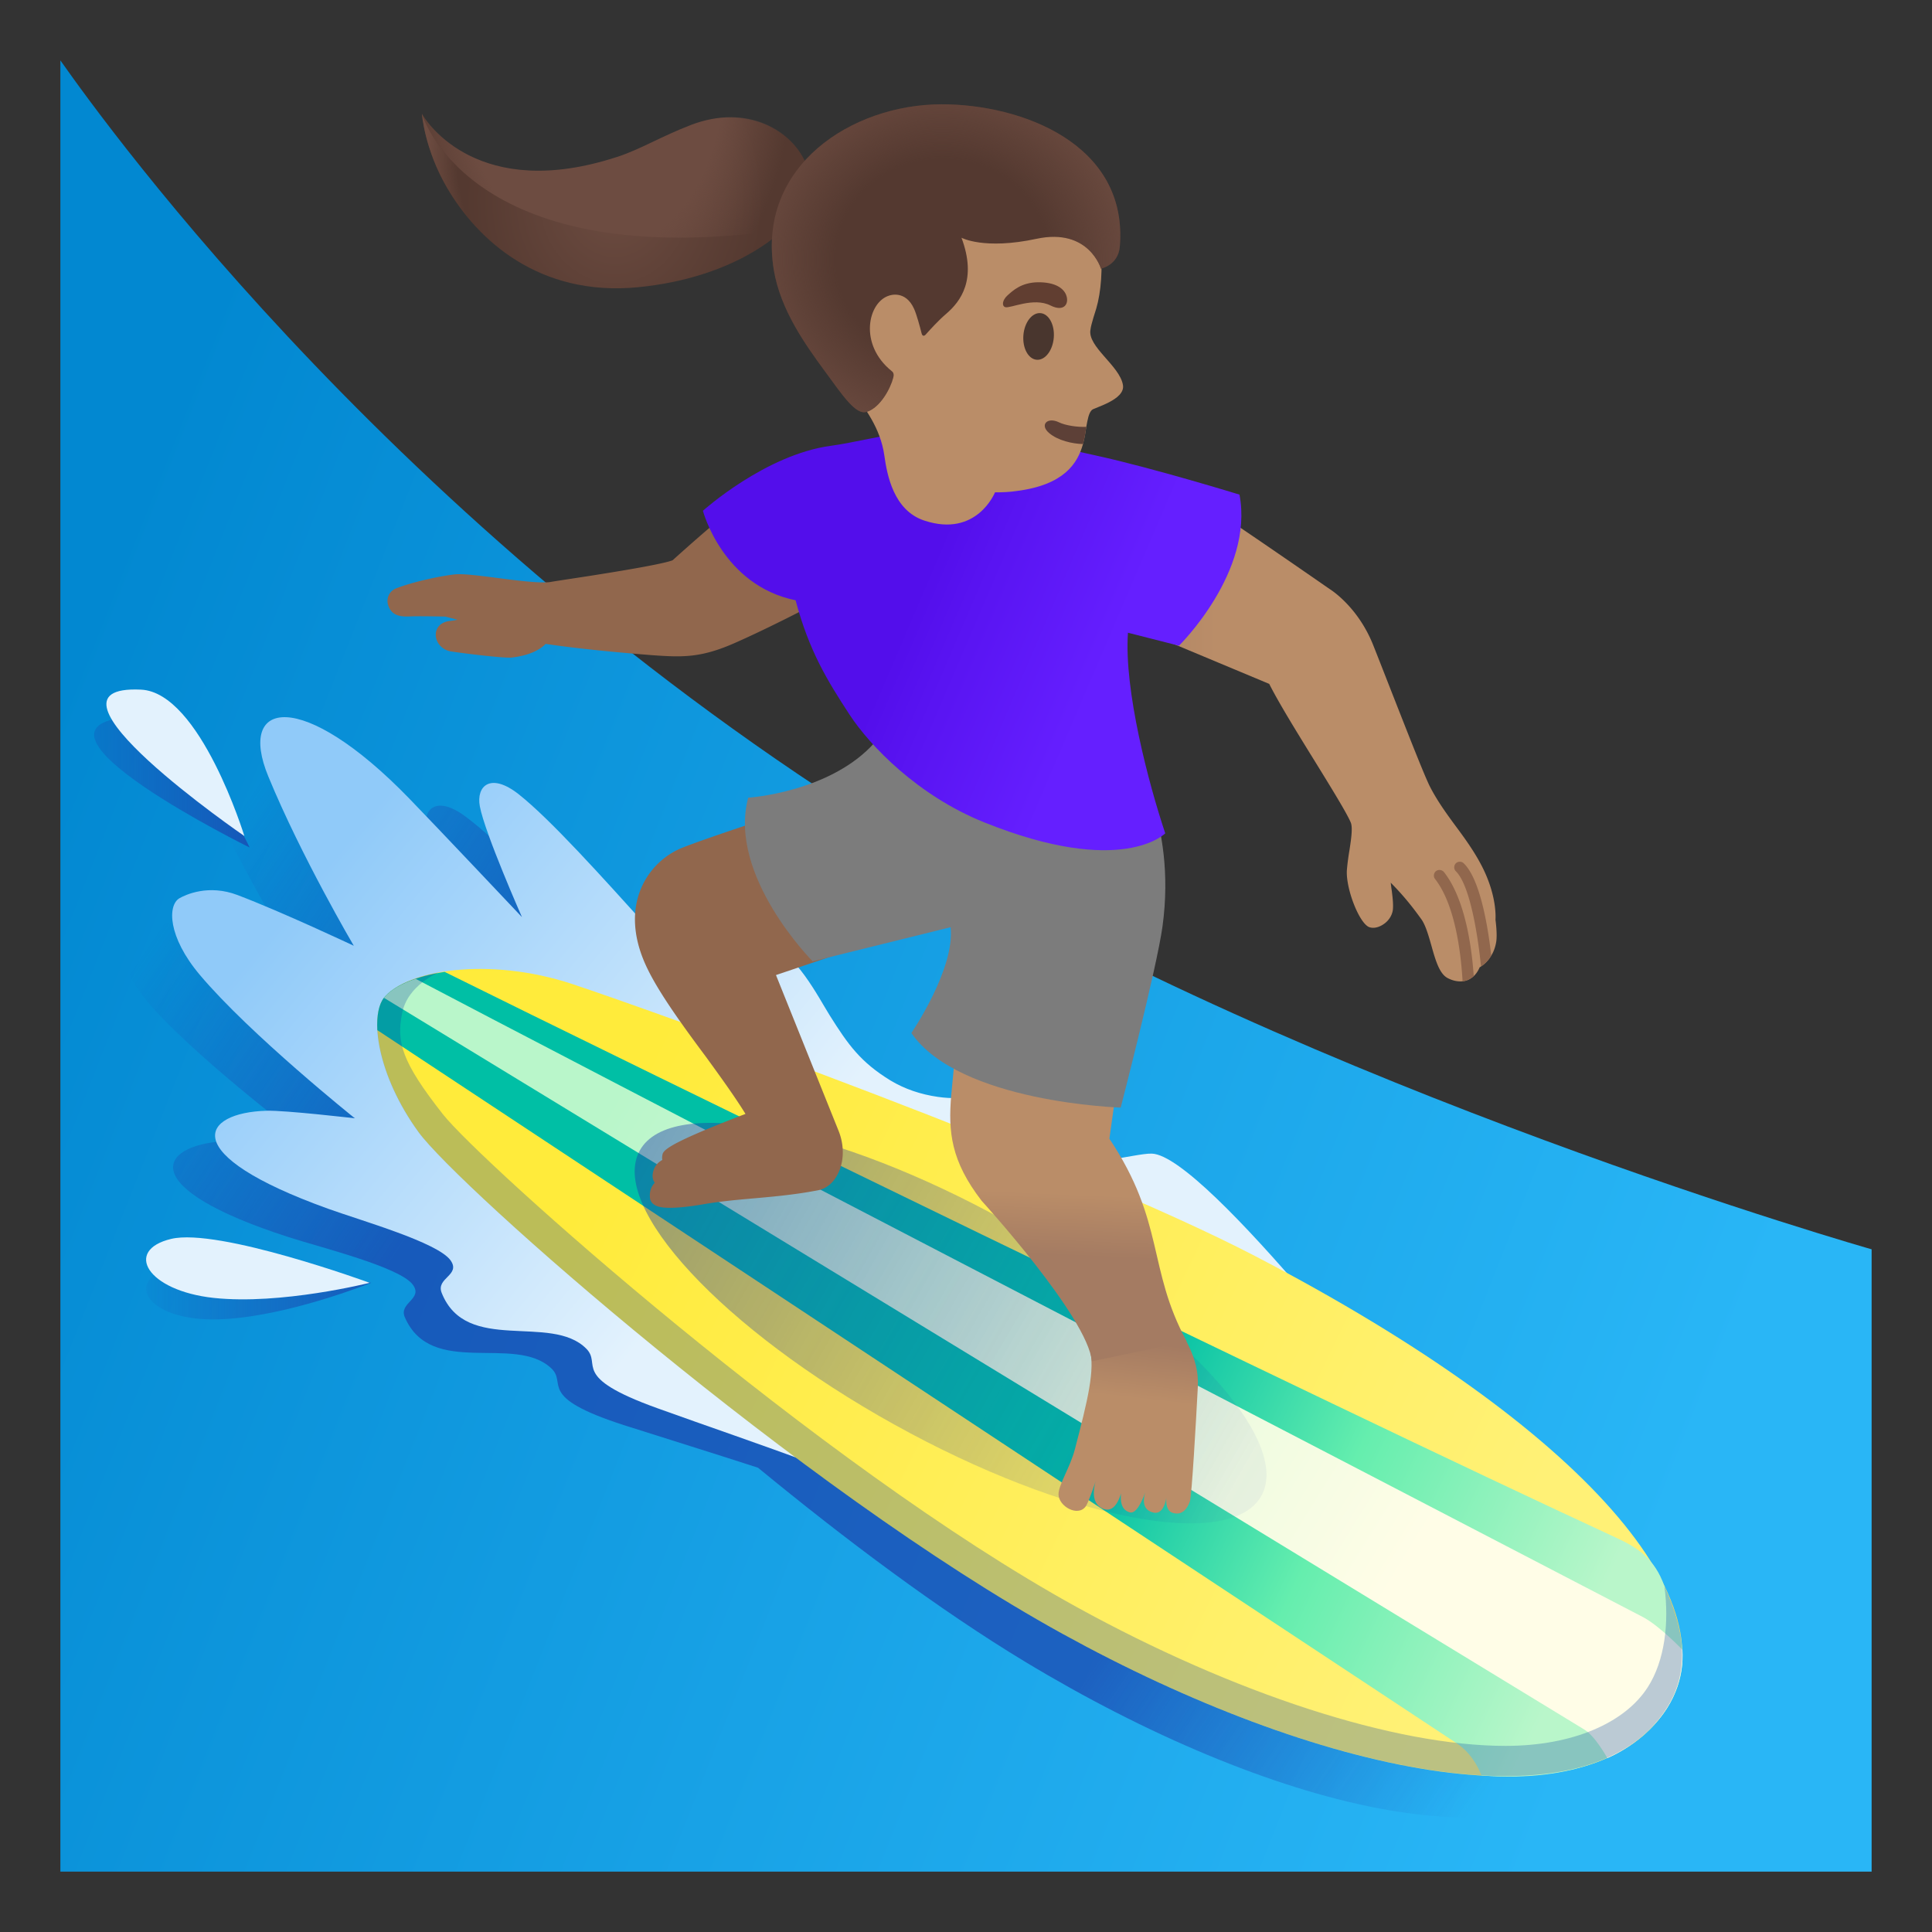 <svg width="128" height="128" xmlns="http://www.w3.org/2000/svg"><rect width="100%" height="100%" fill="#333333" stroke="none"/><defs><linearGradient x1="107.105%" y1="47.193%" x2="12.532%" y2="84.558%" id="a"><stop stop-color="#0288D1" offset="1.7%"/><stop stop-color="#29B6F6" offset="100%"/></linearGradient><linearGradient x1="2.815%" y1="75.588%" x2="101.109%" y2="26.899%" id="b"><stop stop-color="#1C3AA9" stop-opacity="0" offset="1.3%"/><stop stop-color="#1C3AA9" offset="25.8%"/><stop stop-color="#1C3AA9" offset="72.4%"/><stop stop-color="#1C3AA9" offset="76.4%"/><stop stop-color="#1C3AA9" stop-opacity="0" offset="100%"/></linearGradient><linearGradient x1="-.019%" y1="50.079%" x2="99.996%" y2="50.079%" id="c"><stop stop-color="#1C3AA9" offset="0%"/><stop stop-color="#1C3AA9" stop-opacity=".089" offset="91.1%"/><stop stop-color="#1C3AA9" stop-opacity="0" offset="100%"/></linearGradient><linearGradient x1="-.02%" y1="49.941%" x2="99.948%" y2="49.941%" id="d"><stop stop-color="#1C3AA9" offset="0%"/><stop stop-color="#1C3AA9" stop-opacity=".089" offset="91.1%"/><stop stop-color="#1C3AA9" stop-opacity="0" offset="100%"/></linearGradient><linearGradient x1="50.105%" y1="56.09%" x2="93.037%" y2="32.385%" id="e"><stop stop-color="#E3F2FD" offset="0%"/><stop stop-color="#90CAF9" offset="100%"/></linearGradient><linearGradient x1="14.479%" y1="61.413%" x2="87.902%" y2="38.68%" id="f"><stop stop-color="#FFF176" offset="0%"/><stop stop-color="#FFEB3B" offset="100%"/></linearGradient><linearGradient x1="43.29%" y1="53.494%" x2="2.981%" y2="65.535%" id="g"><stop stop-color="#00BFA5" offset="0%"/><stop stop-color="#65EEAE" offset="45.7%"/><stop stop-color="#B9F6CA" offset="100%"/></linearGradient><linearGradient x1="89.185%" y1="33.417%" x2="15.951%" y2="60.5%" id="h"><stop stop-color="#B9F6CA" offset="0%"/><stop stop-color="#FFFDE7" offset="100%"/></linearGradient><linearGradient x1="1.074%" y1="68.469%" x2="125.117%" y2="21.649%" id="i"><stop stop-color="#1C3AA9" stop-opacity=".1" offset="0%"/><stop stop-color="#1C3AA9" offset="100%"/></linearGradient><linearGradient x1="50.77%" y1="82.616%" x2="44.733%" y2="9.643%" id="j"><stop stop-color="#BA8D68" offset="60%"/><stop stop-color="#A47B62" offset="100%"/></linearGradient><linearGradient x1="49.441%" y1="45.99%" x2="50.122%" y2="78.334%" id="k"><stop stop-color="#BA8D68" offset="60.2%"/><stop stop-color="#A47B62" offset="100%"/></linearGradient><linearGradient x1="0%" y1="49.998%" x2="100%" y2="49.998%" id="l"><stop stop-color="#BA8D68" offset="59.8%"/><stop stop-color="#A47B62" offset="100%"/></linearGradient><linearGradient x1="26.939%" y1="51.767%" x2="61.911%" y2="39.467%" id="m"><stop stop-color="#651FFF" offset="0%"/><stop stop-color="#5914F2" offset="70.5%"/><stop stop-color="#530EEB" offset="100%"/></linearGradient><radialGradient cx="50.004%" cy="49.944%" fx="50.004%" fy="49.944%" r="85.821%" gradientTransform="matrix(.452 0 0 1 .274 0)" id="n"><stop stop-color="#6D4C41" offset="0%"/><stop stop-color="#543930" offset="100%"/></radialGradient><radialGradient cx="49.993%" cy="50.018%" fx="49.993%" fy="50.018%" r="61.544%" gradientTransform="matrix(.884 0 0 1 .058 0)" id="o"><stop stop-color="#6D4C41" stop-opacity="0" offset="52.6%"/><stop stop-color="#6D4C41" offset="100%"/></radialGradient><radialGradient cx="42.176%" cy="22.983%" fx="42.176%" fy="22.983%" r="116.004%" gradientTransform="scale(.486 1) rotate(-4.209 .645 -5.846)" id="p"><stop stop-color="#6D4C41" stop-opacity="0" offset="85%"/><stop stop-color="#6D4C41" offset="100%"/></radialGradient><radialGradient cx="55.418%" cy="-16.374%" fx="55.418%" fy="-16.374%" r="160.275%" gradientTransform="matrix(.321 0 0 1 .376 0)" id="q"><stop stop-color="#6D4C41" offset="65.8%"/><stop stop-color="#6D4C41" stop-opacity="0" offset="100%"/></radialGradient></defs><g transform="matrix(-1 0 0 1 124 4)" fill="none"><path d="M63.5 52.17C36.75 68.32 0 78.77 0 78.77V120h120V0c-3.17 4.5-22.83 31.83-56.5 52.17Z" fill="url(#a)"/><path d="M113.9 62.75c2.22-2.47 2.29-4.54 1.52-5.03-.42-.26-1.9-1.01-3.84-.34-3.03 1.04-7.81 3.1-7.81 3.1s3.68-5.79 6.04-11.01c2.27-5.03-2.03-5.94-9.38 1.13-1.79 1.73-7.73 7.6-7.73 7.6s2.65-5.48 3.04-7.24c.29-1.34-.63-2.29-2.53-.9-4.35 3.19-14.3 14.91-15.51 14.56-1.21-.35.43-5.31-1.37-5.09-1.74.21-3.46 3.32-4.24 4.48-1.3 1.92-2.15 3.03-4.16 4.17-.98.55-2.06.86-3.18.99-3.7.4-5-1.55-6.87-.82-3.25 1.26-2.53 4.79-4.95 4.52-.58-.07-1.68-.41-2.27-.41-2.42 0-7.98 6.35-12.68 11.75-18.19 11.3-25.26 21.91-21.05 28.03 5.57 8.09 23.2 3.5 39.18-6.16 5.66-3.42 11.86-8.06 17.67-12.84 2.96-.96 5.93-1.88 8.88-2.82 5.86-1.89 3.72-2.74 4.82-3.77 2.43-2.28 7.94.67 9.7-3.38.42-.97-1.25-1.2-.52-2.17.89-1.16 6.01-2.43 8.2-3.13 10.25-3.3 8.64-6.09 4.32-6.36-1.22-.08-5.87.3-5.87.3s7.14-5.33 10.59-9.16Z" fill="url(#b)" opacity=".65"/><path d="M107.46 52.15s4.25-9.01 8.16-8.63c7.79.77-8.16 8.63-8.16 8.63Z" fill="url(#c)" opacity=".65"/><path d="M99.42 80.99s10.43-2.25 13.43-1.06c3 1.18 1.13 3.62-3.34 3.48-4.47-.14-10.09-2.42-10.09-2.42Z" fill="url(#d)" opacity=".65"/><path d="M29.94 91.1s14.17-18.56 17.75-18.67c.58-.02 1.91.3 2.49.34 2.44.19 2.6-3.69 5.8-5.06 1.85-.79 2.21 1.49 5.89.96 1.11-.16 2.18-.51 3.14-1.09 1.97-1.21 2.79-2.35 4.02-4.31.74-1.18 2.35-4.35 4.08-4.62 1.79-.28.32 4.73 1.54 5.04 1.22.31 10.76-11.74 15-15.08 1.85-1.45 2.81-.54 2.56.81-.33 1.77-2.79 7.34-2.79 7.34s5.74-6.08 7.47-7.86c7.1-7.32 11.44-6.55 9.33-1.45-2.18 5.3-5.66 11.21-5.66 11.21s4.7-2.22 7.7-3.36c1.92-.73 3.43-.03 3.85.21.79.46.79 2.54-1.35 5.08-3.33 3.95-10.27 9.5-10.27 9.5s4.63-.54 5.85-.5c4.33.12 6.03 2.86-4.1 6.5-2.16.78-7.24 2.22-8.09 3.41-.7.99.98 1.16.59 2.15-1.62 4.1-7.23 1.34-9.58 3.7-1.07 1.07 1.11 1.85-4.69 3.94-6.83 2.46-13.85 4.69-20.32 7.97L29.94 91.1Z" fill="url(#e)"/><path d="M107.81 51.39s2.92-9.52 6.85-9.7c7.81-.37-6.85 9.7-6.85 9.7Zm-8.3 29.6s10.01-3.66 13.15-2.91c3.14.75 1.62 3.43-2.82 3.91-4.45.48-10.33-1-10.33-1Z" fill="#E3F2FD"/><path d="M13.56 109.17c5.25 8.3 23.37 4.26 40.05-4.93 17.41-9.59 40.04-29.64 42.65-33.23 2.75-3.79 3.26-7.69 2.29-8.91-1.46-1.83-6.95-2.73-12.45-.91-5.32 1.76-33.2 11.76-45.26 18.03-22.33 11.63-31.56 23.19-27.28 29.95Z" fill="url(#f)"/><path d="M99 64.25c.05-.96-.1-1.72-.44-2.15-.65-.81-2.14-1.42-4.02-1.71-11.02 5.47-58.1 28.47-77.64 37.5-1.38.64-2.53 1.37-3.16 3.17-1.42 3.36-1.72 5.68-.18 8.11 1.98 3.12 6.3 4.93 12.29 4.46 0 0 .45-1.34 1.61-2.11C28.62 110.76 99 64.25 99 64.25Z" fill="url(#g)"/><path d="M96.46 60.85c-8.06 4.26-63.04 32.77-81.3 42.28-1.11.58-2.62 2.17-2.62 2.17s-.23 1.91 1.02 3.88c.82 1.28 2.27 2.57 3.95 3.3 0 0 .79-1.45 1.52-1.89l79.53-48.48c-.41-.52-1.15-.94-2.1-1.26Z" fill="url(#h)"/><path d="M81.61 72.22c-2.06-3.71-12.95-1.59-24.32 4.72-11.37 6.32-18.92 14.45-16.86 18.16 2.06 3.71 12.95 1.59 24.32-4.72 11.37-6.31 18.93-14.45 16.86-18.16Z" fill="url(#i)" opacity=".53"/><path d="M46.03 83.66c-.28.75-1.5 2.19-1.39 4.21.13 2.45.4 7.25.53 7.61.31.86.83.85 1.14.75.62-.19.38-1.3.38-1.3s.07 1.47.9 1.28c1.08-.26.44-1.56.41-1.72.05.18.56 1.86 1.14 1.71 1.02-.27.44-1.93.44-1.93s.26 2.04 1.27 1.71c1.11-.37.53-1.93.53-1.93s.5 1.51.7 1.77c.53.69 1.78-.03 1.79-.81.01-.63-.76-1.76-1.08-2.98-.83-3.18-1.38-5.34-.97-6.72" fill="url(#j)"/><path d="M51.66 86.19c.28-2.94 7.3-10.63 7.3-10.63 2.05-2.65 2.22-4.59 2.02-6.98l-1.39-14.62-11.43.83 2.34 16.65C46.8 77 48 80.03 45.38 84.87" fill="url(#k)"/><path d="M81.08 60.23c.9-1.82 1.09-3.57.56-5.08a5.02 5.02 0 0 0-2.6-2.88c-1.4-.65-11.75-3.98-12.19-4.12a.384.384 0 0 0-.43.16l-4.75 8.14c-.06.1-.07.21-.03.31.04.1.12.18.22.22l10.73 3.62-4.16 10.35c-.39.99-.35 2.08.1 2.9.29.54.73.89 1.23 1 1.48.29 2.89.42 4.25.54 1.15.1 2.24.2 3.36.39 1.04.18 1.75.24 2.24.24.66 0 .93-.11 1.09-.24.1-.07.22-.21.24-.43.04-.45-.11-.77-.32-.99.09-.13.18-.33.13-.61-.07-.47-.35-.75-.63-.9.02-.09.02-.18 0-.29-.04-.31-.1-.69-5.51-2.76.65-1.06 1.6-2.38 2.61-3.77 1.53-2.05 3.07-4.18 3.86-5.8Z" fill="#91674D"/><path d="M49.1 45.94s-3.08 4.39-2.12 11.43c.38 2.76 2.77 12.01 2.77 12.01s10.69-.32 13.87-4.94c0 0-2.9-4.24-2.6-7.01l9.14 2.26s5.65-5.68 4.27-10.84c0 0-5.5-.35-8.43-3.71-1.06-1.22-16.9.8-16.9.8Z" fill="#7C7C7C"/><path d="M53.46 35.49c-.05.13-.15.22-.27.27l-13.28 5.55c-.6 1.2-1.8 3.15-2.97 5.04-1.11 1.8-2.16 3.5-2.43 4.14-.14.33-.03 1.09.08 1.81.07.41.13.84.17 1.28.12 1.22-.82 3.63-1.49 3.85-.27.09-.59.02-.89-.17-.37-.23-.61-.6-.66-.98-.04-.39.02-.84.07-1.26.03-.18.05-.36.07-.54-.95.96-1.52 1.72-2.02 2.41-.28.38-.48 1.08-.66 1.71-.29 1.04-.55 1.95-1.13 2.22-.28.14-.55.2-.8.2-.05 0-.1 0-.15-.01a1.06 1.06 0 0 1-.36-.09 1.45 1.45 0 0 1-.38-.25c-.14-.13-.28-.32-.39-.58l-.09-.06c-.2-.13-.47-.36-.68-.72-.15-.24-.27-.55-.33-.92-.07-.47.02-1.23.05-1.45-.02-.32-.04-1.73.91-3.57.49-.95 1.11-1.81 1.72-2.63.62-.84 1.25-1.71 1.73-2.66.38-.77 1.42-3.43 2.43-6 .47-1.2.93-2.38 1.32-3.36 1.01-2.52 2.79-3.64 2.87-3.69.26-.18 6.85-4.76 8.8-5.97 1.64-1.01 7.05-2.55 9.26-2.23.38.06.69.27.89.61.99 1.71-.99 7.01-1.39 8.05Z" fill="url(#l)"/><path d="M28.92 54.24c-1.29 1.66-1.7 4.71-1.82 6.77a1.06 1.06 0 0 1-.36-.09 1.45 1.45 0 0 1-.38-.25c.15-2.13.61-5.15 1.97-6.89a.39.39 0 0 1 .53-.07c.16.13.19.37.06.53Zm-1.38-.51c-.98.97-1.49 4.56-1.66 6.3-.2-.13-.47-.36-.68-.72.2-1.74.7-5.02 1.82-6.11.15-.15.39-.14.53 0 .14.15.14.39-.01.53ZM97.8 35c-1.05-.42-2.8-.81-3.88-.94-.53-.07-1.61.07-2.86.23-1.38.18-2.95.38-3.58.26-.09-.02-.44-.07-.94-.15-1.74-.26-6.29-.96-7.1-1.28-.49-.44-4.22-3.81-6-4.95-1.25-.8-2.84-1.61-5.76-.97a.38.38 0 0 0-.29.46c.04.19.22.31.41.3l.49 6.35c-.13.01-.25.08-.31.19-.1.19-.03.42.15.52.04.02 4.12 2.23 7.19 3.58 2.24.99 3.46.95 5.44.81 1.01-.08 4.42-.35 7.09-.75.27.28.89.74 2.21.9.04.01.1.01.18.01.85 0 3.54-.35 3.93-.42.56-.11.98-.6.96-1.13-.01-.37-.26-.8-.93-.88-.18-.02-.35-.05-.51-.08l.81-.21c.02 0 1.8-.04 2.33-.01.64.03 1.24-.04 1.46-.77A.89.89 0 0 0 97.8 35Z" fill="#91674D"/><path d="M77.43 29.84s-4.15-3.74-8.51-4.31c-1.3-.17-4.04-.82-4.95-.89 0 0 1.64 1.86.88 3.46-.7 1.47-2.49 3.36-5.26 1.72-2.78-1.64 1.14-5.49 1.14-5.49-1.73.14-7.13 1.36-9.39 1.86-3.74.82-9.46 2.58-9.46 2.58-.97 5.12 4.01 10.01 4.01 10.01l3.38-.86c.27 3.8-1.37 10-2.47 13.29 0 0 2.86 2.95 12-.73 4.38-1.76 7.56-5.06 8.92-7.14 1.45-2.22 2.68-4.21 3.57-7.57 4.85-.99 6.14-5.93 6.14-5.93Z" fill="url(#m)"/><path d="M67.48 21.96c-.76 1.07-1.81 2.38-2.07 4.22-.18 1.28-.61 3.64-2.65 4.31-3.48 1.15-4.68-1.87-4.68-1.87-.49 0-.97-.02-1.44-.09-3.12-.4-4.03-1.81-4.39-3.11-.11-.4-.17-.79-.22-1.14-.09-.5-.16-.91-.37-1.12-.17-.16-2.21-.67-2.06-1.64.2-1.29 2.39-2.56 2.15-3.7-.03-.31-.34-1.25-.38-1.38-.32-1.09-.44-2.64-.28-4.2.46-4.32 2.82-7.84 7.48-8.85 4.16-.9 9.37 1.66 11.79 5.17 1.54 2.25-.61 10.18-2.88 13.4Z" fill="#BA8D68"/><path d="M54.47 24.71c-.57.47-1.49.69-2.22.71-.11-.4-.17-.79-.22-1.14.61.03 1.4-.1 1.81-.3.78-.38 1.31.18.63.73Z" fill="#5D4037"/><ellipse fill="#49362E" transform="rotate(-4.656 55.19 18.29)" cx="55.191" cy="18.29" rx="1.01" ry="1.55"/><path d="M54.4 16.24c-.92.46-1.26-.14-1.03-.71.17-.42.7-.84 1.87-.83 1.1.02 1.65.55 2.01.87.35.32.39.7.15.78-.33.1-1.87-.68-3-.11Z" fill="#613E31"/><path d="M98.56 62.1c-.61-.76-1.92-1.36-3.63-1.67 0 0 2.06.81 2.43 2.7.37 1.89.07 3.17-2.71 6.7-2.46 3.12-24.85 23.21-42 32.65-10.45 5.75-21.06 9.19-28.39 9.19-4.47 0-7.92-1.53-9.43-3.89-1.12-1.74-1.43-4.26-1.1-6.69-1.5 3.1-1.57 5.85-.16 8.07 1.99 3.14 5.81 4.51 10.7 4.51 8.05 0 18.98-3.72 29.36-9.44C71.04 94.64 93.67 74.59 96.28 71c2.74-3.78 3.25-7.67 2.28-8.9Z" fill="#0D47A1" opacity=".28"/><path d="M70.52 7.05c.88-2.45 4-4.13 7.65-2.74 1.96.75 3.33 1.6 4.87 2.11 9.7 3.19 12.99-2.85 12.99-2.85s-.17 2.34-1.65 4.88c-1.99 3.41-6.07 7.22-12.65 6.58-6.43-.63-9.39-3.62-9.39-3.62l-1.82-4.36Z" fill="url(#n)"/><path d="M62.94 18.09c.11-.44.33-1.25.5-1.63.58-1.28 1.63-.88 1.64-.88 1.42.42 2.05 3.24-.16 5.01-.05.04-.18.14-.1.43.18.71.86 1.99 1.77 2.27.7.22 1.56-1.05 2.77-2.71 1.28-1.74 2.93-4.05 3.37-6.68C73.88 7 67.56 2.92 61.63 2.91c-5.34-.01-12.38 2.65-11.82 9.42.1 1.24 1.25 1.47 1.25 1.47s.79-2.72 4.26-1.98c3.49.75 4.98-.07 4.98-.07-1.04 2.77.06 4.22 1 5.03.54.46 1.04 1.02 1.33 1.34.14.18.26.16.31-.03Z" fill="#543930"/><path d="M62.94 18.09c.11-.44.33-1.25.5-1.63.58-1.28 1.63-.88 1.64-.88 1.42.42 2.05 3.24-.16 5.01-.05.04-.18.14-.1.43.18.71.86 1.99 1.77 2.27.7.22 1.56-1.05 2.77-2.71 1.28-1.74 2.93-4.05 3.37-6.68C73.88 7 67.56 2.92 61.63 2.91c-5.34-.01-12.38 2.65-11.82 9.42.1 1.24 1.25 1.47 1.25 1.47s.79-2.72 4.26-1.98c3.49.75 4.98-.07 4.98-.07-1.04 2.77.06 4.22 1 5.03.54.46 1.04 1.02 1.33 1.34.14.18.26.16.31-.03Z" fill="url(#o)"/><path d="M96.05 3.53s-.17 2.34-1.65 4.87c-1.99 3.42-6.07 7.22-12.64 6.58-6.43-.63-9.39-3.62-9.39-3.62l-.04-.1c19.99 2.74 23.49-7 23.7-7.69.02-.03.02-.04.02-.04Z" fill="url(#p)"/><path d="M96.03 3.57c-.21.69-3.71 10.43-23.7 7.69l-.95-2.25-.84-2c.89-2.45 4.01-4.13 7.66-2.74 1.96.75 3.33 1.6 4.86 2.11.02.01.05.02.07.02 9.17 2.99 12.58-2.3 12.9-2.83Z" fill="url(#q)"/></g></svg>